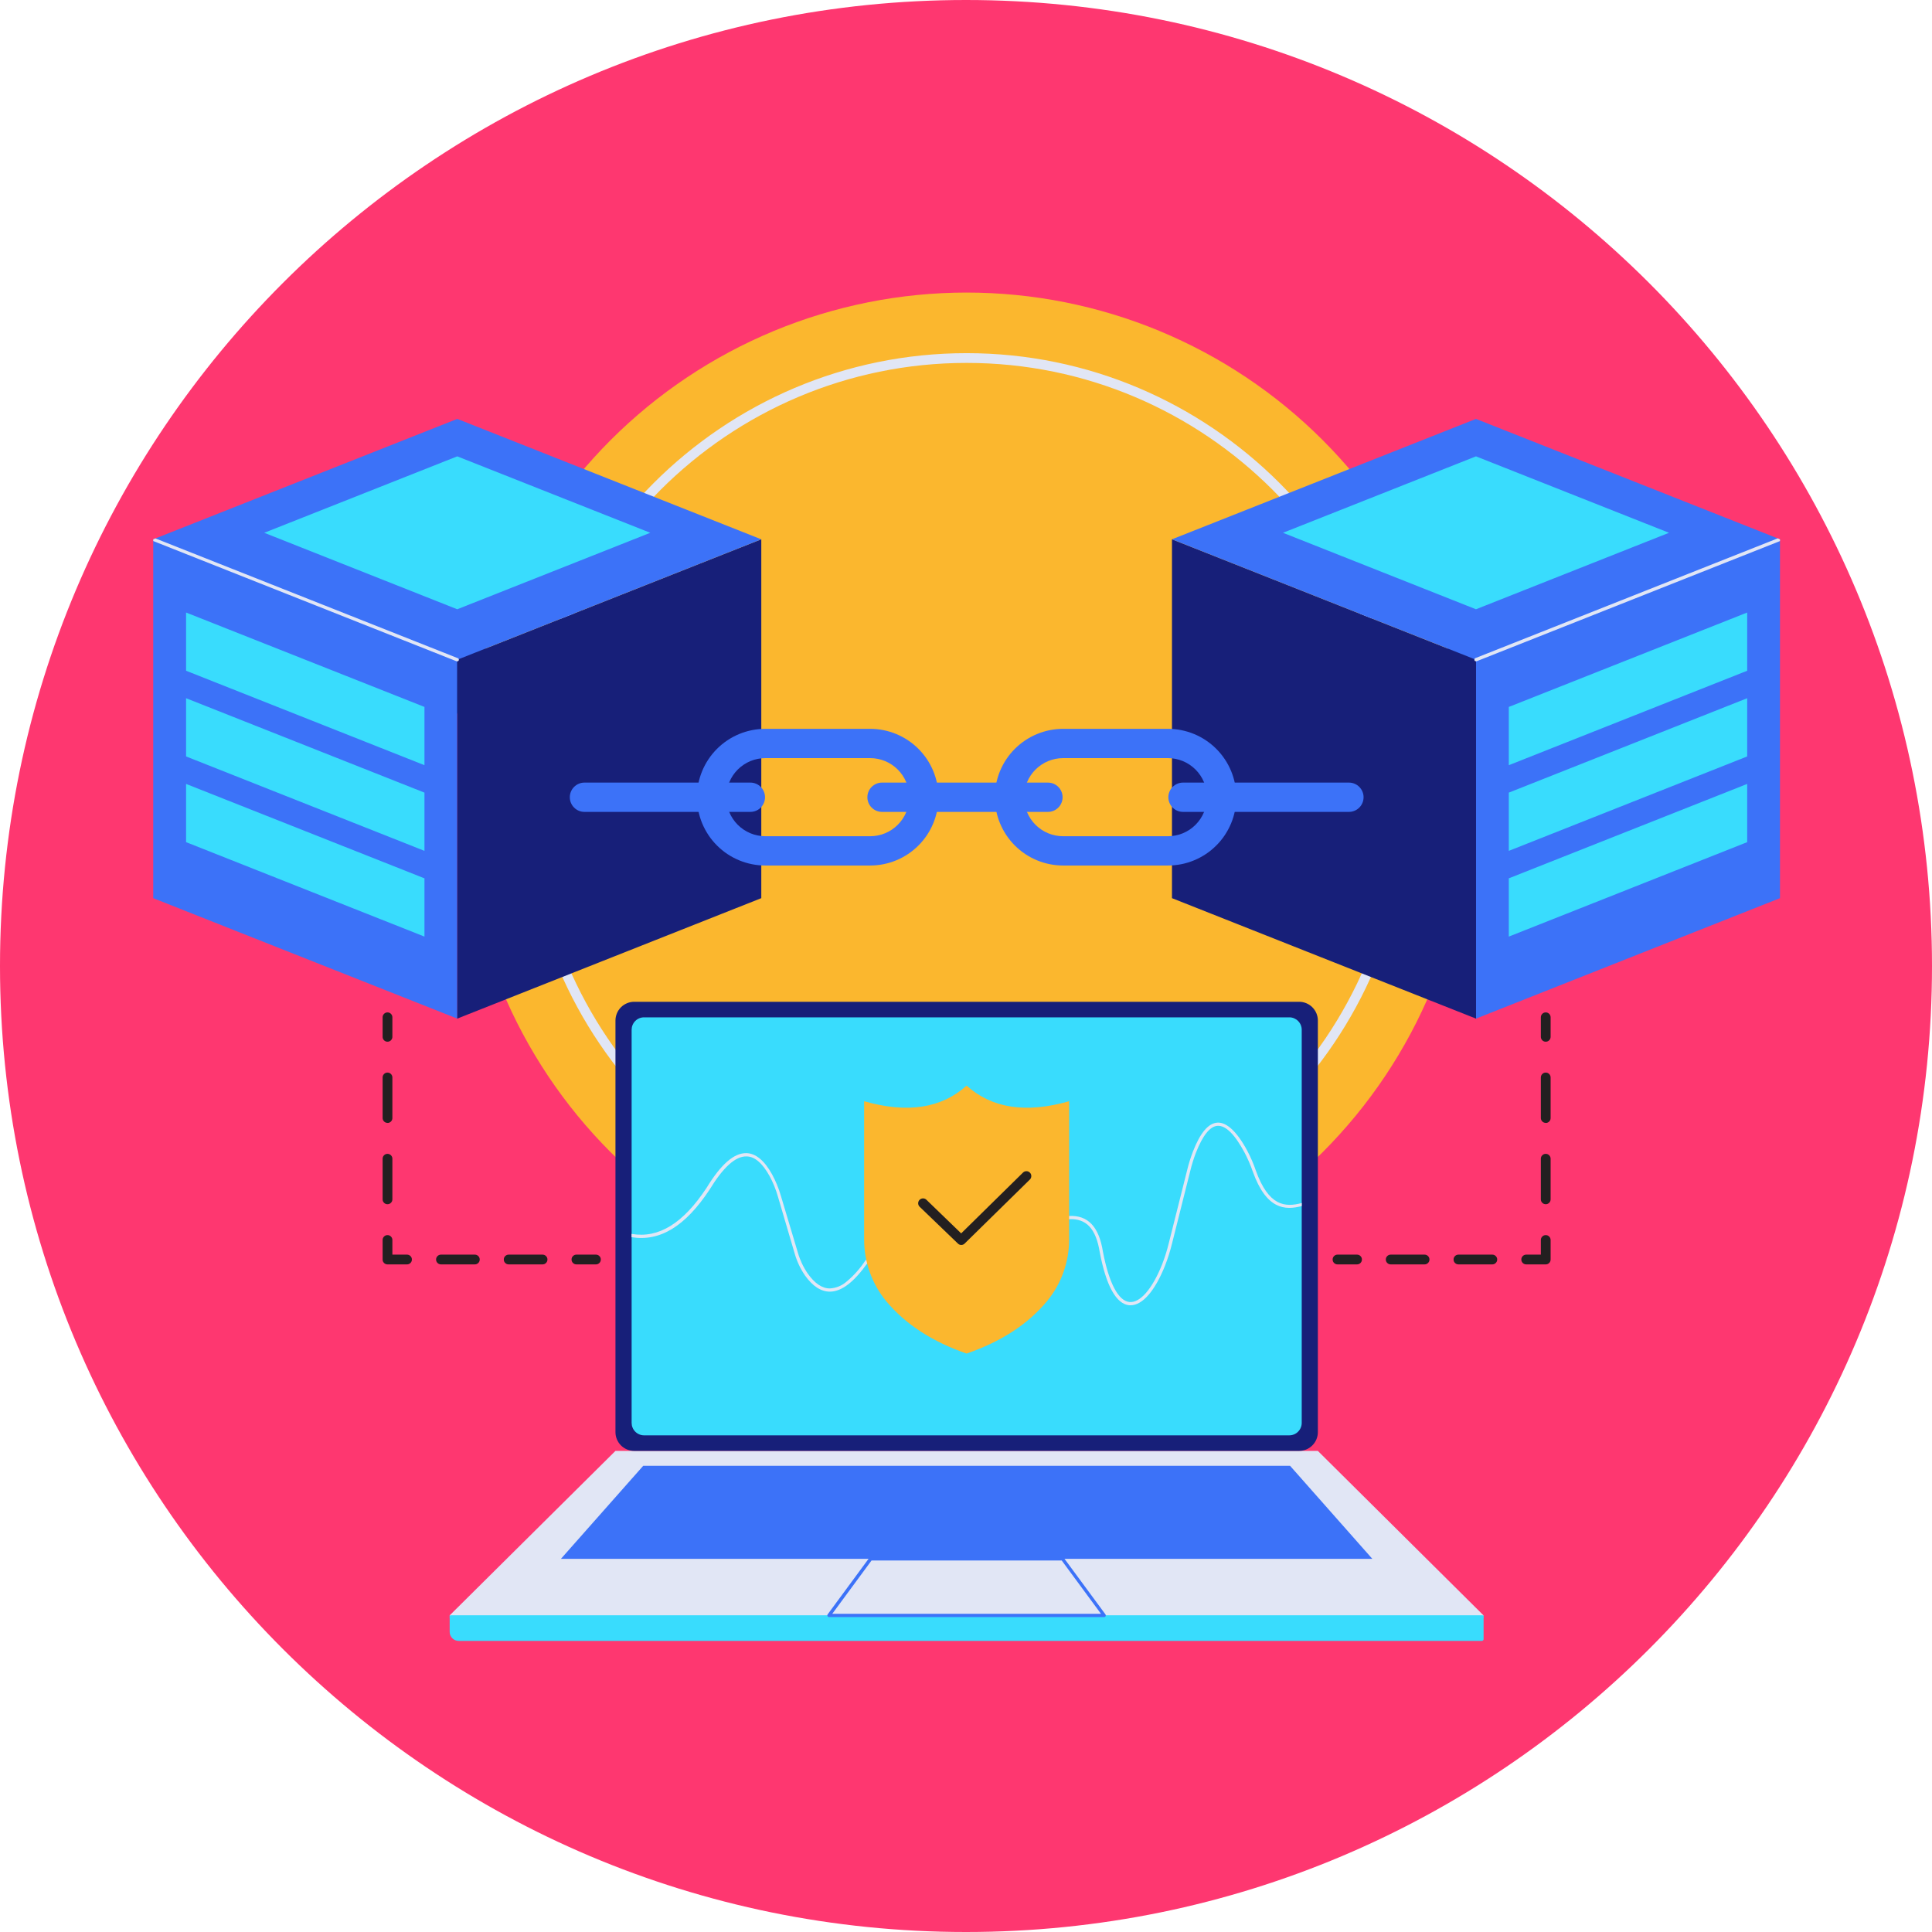 <svg xmlns="http://www.w3.org/2000/svg" xmlns:xlink="http://www.w3.org/1999/xlink" width="500" zoomAndPan="magnify" viewBox="0 0 375 375" height="500" preserveAspectRatio="xMidYMid meet" version="1.0"><defs><clipPath id="cbfe69423f"><path d="M 187.5 0 C 83.945 0 0 83.945 0 187.5 C 0 291.055 83.945 375 187.5 375 C 291.055 375 375 291.055 375 187.5 C 375 83.945 291.055 0 187.5 0 Z M 187.5 0 " clip-rule="nonzero"/></clipPath><clipPath id="609ef6a5b9"><path d="M 89 56.758 L 286 56.758 L 286 253 L 89 253 Z M 89 56.758 " clip-rule="nonzero"/></clipPath><clipPath id="7ac98fcb08"><path d="M 87 313 L 288 313 L 288 318.508 L 87 318.508 Z M 87 313 " clip-rule="nonzero"/></clipPath><clipPath id="158ef10cda"><path d="M 29.742 104 L 89 104 L 89 198 L 29.742 198 Z M 29.742 104 " clip-rule="nonzero"/></clipPath><clipPath id="a13107e958"><path d="M 29.742 81 L 148 81 L 148 129 L 29.742 129 Z M 29.742 81 " clip-rule="nonzero"/></clipPath><clipPath id="66761aa369"><path d="M 286 104 L 345.492 104 L 345.492 198 L 286 198 Z M 286 104 " clip-rule="nonzero"/></clipPath><clipPath id="d250a7d4dd"><path d="M 227 81 L 345.492 81 L 345.492 129 L 227 129 Z M 227 81 " clip-rule="nonzero"/></clipPath><clipPath id="ac25a5bf7c"><path d="M 286 104 L 345.492 104 L 345.492 129 L 286 129 Z M 286 104 " clip-rule="nonzero"/></clipPath><clipPath id="3e64b39717"><path d="M 29.742 104 L 90 104 L 90 129 L 29.742 129 Z M 29.742 104 " clip-rule="nonzero"/></clipPath></defs><g clip-path="url(#cbfe69423f)"><rect x="-37.5" width="450" fill="#fe3770" y="-37.5" height="450" fill-opacity="1"/></g><path fill="#171f79" d="M 88.879 117.223 L 84.645 130.336 L 96.391 153.684 L 275.75 187.641 L 286.484 197.711 L 295.281 188.223 L 299.07 106.676 L 94.168 101.395 Z M 88.879 117.223 " fill-opacity="1" fill-rule="nonzero"/><path fill="#39dcfd" d="M 87.816 313.371 L 87.273 313.555 L 87.273 314.023 L 287.965 314.023 L 287.965 313.555 L 287.609 313.371 Z M 87.816 313.371 " fill-opacity="1" fill-rule="nonzero"/><g clip-path="url(#609ef6a5b9)"><path fill="#fbb72e" d="M 285.344 154.527 C 285.344 156.129 285.305 157.727 285.227 159.324 C 285.148 160.922 285.031 162.52 284.871 164.109 C 284.715 165.703 284.52 167.289 284.285 168.871 C 284.051 170.453 283.777 172.027 283.465 173.598 C 283.152 175.168 282.805 176.727 282.414 178.277 C 282.027 179.832 281.602 181.371 281.137 182.902 C 280.672 184.434 280.168 185.953 279.633 187.457 C 279.094 188.965 278.516 190.457 277.906 191.934 C 277.293 193.41 276.645 194.875 275.961 196.32 C 275.277 197.766 274.559 199.195 273.805 200.605 C 273.051 202.016 272.262 203.406 271.441 204.777 C 270.617 206.152 269.762 207.504 268.875 208.832 C 267.984 210.164 267.066 211.469 266.113 212.754 C 265.16 214.039 264.176 215.301 263.164 216.535 C 262.148 217.773 261.102 218.984 260.031 220.168 C 258.957 221.355 257.852 222.512 256.723 223.645 C 255.59 224.773 254.434 225.879 253.25 226.953 C 252.062 228.027 250.852 229.07 249.617 230.086 C 248.379 231.102 247.121 232.086 245.836 233.035 C 244.551 233.988 243.242 234.91 241.914 235.801 C 240.586 236.688 239.234 237.543 237.863 238.367 C 236.492 239.188 235.098 239.977 233.688 240.73 C 232.277 241.484 230.852 242.203 229.406 242.887 C 227.961 243.57 226.496 244.219 225.02 244.832 C 223.543 245.445 222.051 246.02 220.547 246.559 C 219.039 247.098 217.52 247.598 215.992 248.062 C 214.461 248.527 212.918 248.953 211.367 249.344 C 209.816 249.73 208.258 250.082 206.688 250.395 C 205.121 250.707 203.547 250.98 201.965 251.215 C 200.383 251.449 198.793 251.645 197.203 251.801 C 195.613 251.957 194.016 252.074 192.418 252.152 C 190.824 252.234 189.223 252.273 187.625 252.273 C 186.027 252.273 184.426 252.234 182.832 252.152 C 181.234 252.074 179.637 251.957 178.047 251.801 C 176.457 251.645 174.867 251.449 173.285 251.215 C 171.703 250.98 170.129 250.707 168.562 250.395 C 166.992 250.082 165.434 249.73 163.883 249.344 C 162.328 248.953 160.789 248.527 159.258 248.062 C 157.727 247.598 156.211 247.098 154.703 246.559 C 153.199 246.02 151.707 245.445 150.23 244.832 C 148.754 244.219 147.289 243.57 145.844 242.887 C 144.398 242.203 142.973 241.484 141.562 240.73 C 140.152 239.977 138.758 239.188 137.387 238.367 C 136.016 237.543 134.664 236.688 133.336 235.801 C 132.004 234.91 130.699 233.988 129.414 233.035 C 128.129 232.086 126.871 231.102 125.633 230.086 C 124.398 229.07 123.188 228.027 122 226.953 C 120.816 225.879 119.66 224.773 118.527 223.645 C 117.398 222.512 116.293 221.355 115.219 220.168 C 114.145 218.984 113.102 217.773 112.086 216.535 C 111.074 215.301 110.09 214.039 109.137 212.754 C 108.184 211.469 107.262 210.164 106.375 208.832 C 105.488 207.504 104.633 206.152 103.809 204.777 C 102.988 203.406 102.199 202.016 101.445 200.605 C 100.691 199.195 99.973 197.766 99.289 196.32 C 98.605 194.875 97.957 193.41 97.344 191.934 C 96.734 190.457 96.156 188.965 95.617 187.457 C 95.078 185.953 94.578 184.434 94.113 182.902 C 93.648 181.371 93.223 179.832 92.836 178.277 C 92.445 176.727 92.098 175.168 91.785 173.598 C 91.473 172.027 91.199 170.453 90.965 168.871 C 90.73 167.289 90.535 165.703 90.379 164.109 C 90.219 162.52 90.102 160.922 90.023 159.324 C 89.945 157.727 89.906 156.129 89.906 154.527 C 89.906 152.93 89.945 151.332 90.023 149.734 C 90.102 148.137 90.219 146.539 90.379 144.949 C 90.535 143.355 90.73 141.77 90.965 140.188 C 91.199 138.605 91.473 137.031 91.785 135.461 C 92.098 133.891 92.445 132.332 92.836 130.781 C 93.223 129.227 93.648 127.688 94.113 126.156 C 94.578 124.625 95.078 123.105 95.617 121.602 C 96.156 120.094 96.734 118.602 97.344 117.125 C 97.957 115.648 98.605 114.184 99.289 112.738 C 99.973 111.293 100.691 109.863 101.445 108.453 C 102.199 107.043 102.988 105.652 103.809 104.281 C 104.633 102.906 105.488 101.555 106.375 100.227 C 107.262 98.895 108.184 97.59 109.137 96.305 C 110.09 95.02 111.074 93.758 112.086 92.523 C 113.102 91.285 114.145 90.074 115.219 88.891 C 116.293 87.703 117.398 86.547 118.527 85.414 C 119.66 84.285 120.816 83.18 122 82.105 C 123.188 81.031 124.398 79.988 125.633 78.973 C 126.871 77.957 128.129 76.973 129.414 76.02 C 130.699 75.07 132.004 74.148 133.336 73.258 C 134.664 72.371 136.016 71.516 137.387 70.691 C 138.758 69.871 140.152 69.082 141.562 68.328 C 142.973 67.574 144.398 66.855 145.844 66.172 C 147.289 65.488 148.754 64.84 150.23 64.227 C 151.707 63.613 153.199 63.039 154.703 62.5 C 156.211 61.961 157.727 61.461 159.258 60.996 C 160.789 60.531 162.328 60.105 163.883 59.715 C 165.434 59.328 166.992 58.977 168.562 58.664 C 170.129 58.352 171.703 58.078 173.285 57.844 C 174.867 57.609 176.457 57.414 178.047 57.258 C 179.637 57.102 181.234 56.984 182.832 56.902 C 184.426 56.824 186.027 56.785 187.625 56.785 C 189.223 56.785 190.824 56.824 192.418 56.902 C 194.016 56.984 195.613 57.102 197.203 57.258 C 198.793 57.414 200.383 57.609 201.965 57.844 C 203.547 58.078 205.121 58.352 206.688 58.664 C 208.258 58.977 209.816 59.328 211.367 59.715 C 212.918 60.105 214.461 60.531 215.992 60.996 C 217.52 61.461 219.039 61.961 220.547 62.5 C 222.051 63.039 223.543 63.613 225.02 64.227 C 226.496 64.84 227.961 65.488 229.406 66.172 C 230.852 66.855 232.277 67.574 233.688 68.328 C 235.098 69.082 236.492 69.871 237.863 70.691 C 239.234 71.516 240.586 72.371 241.914 73.258 C 243.242 74.148 244.551 75.07 245.836 76.02 C 247.121 76.973 248.379 77.957 249.617 78.973 C 250.852 79.988 252.062 81.031 253.25 82.105 C 254.434 83.18 255.59 84.285 256.723 85.414 C 257.852 86.547 258.957 87.703 260.031 88.891 C 261.102 90.074 262.148 91.285 263.164 92.523 C 264.176 93.758 265.16 95.02 266.113 96.305 C 267.066 97.59 267.984 98.895 268.875 100.227 C 269.762 101.555 270.617 102.906 271.441 104.281 C 272.262 105.652 273.051 107.043 273.805 108.453 C 274.559 109.863 275.277 111.293 275.961 112.738 C 276.645 114.184 277.293 115.648 277.906 117.125 C 278.516 118.602 279.094 120.094 279.633 121.602 C 280.168 123.105 280.672 124.625 281.137 126.156 C 281.602 127.688 282.027 129.227 282.414 130.781 C 282.805 132.332 283.152 133.891 283.465 135.461 C 283.777 137.031 284.051 138.605 284.285 140.188 C 284.52 141.77 284.715 143.355 284.871 144.949 C 285.031 146.539 285.148 148.137 285.227 149.734 C 285.305 151.332 285.344 152.93 285.344 154.527 Z M 285.344 154.527 " fill-opacity="1" fill-rule="nonzero"/></g><path fill="#e1e6f5" d="M 187.617 240.512 C 140.219 240.512 101.66 201.941 101.66 154.527 C 101.66 107.117 140.258 68.547 187.617 68.547 C 234.98 68.547 273.586 107.117 273.586 154.527 C 273.586 201.941 235.023 240.512 187.617 240.512 Z M 187.617 70.441 C 141.262 70.441 103.555 108.16 103.555 154.527 C 103.555 200.898 141.266 238.617 187.617 238.617 C 233.969 238.617 271.684 200.895 271.684 154.527 C 271.684 108.164 233.977 70.441 187.617 70.441 Z M 187.617 70.441 " fill-opacity="1" fill-rule="nonzero"/><path fill="#e1e6f5" d="M 287.965 313.555 L 87.273 313.555 L 119.461 281.617 L 255.789 281.617 Z M 287.965 313.555 " fill-opacity="1" fill-rule="nonzero"/><path fill="#3c72f8" d="M 266.367 302.57 L 108.875 302.57 L 124.848 284.512 L 250.402 284.512 Z M 266.367 302.57 " fill-opacity="1" fill-rule="nonzero"/><g clip-path="url(#7ac98fcb08)"><path fill="#39dcfd" d="M 87.625 313.555 L 287.617 313.555 C 287.711 313.555 287.793 313.59 287.863 313.656 C 287.93 313.727 287.965 313.809 287.965 313.902 L 287.965 318.148 C 287.965 318.242 287.93 318.324 287.863 318.395 C 287.793 318.461 287.711 318.496 287.617 318.496 L 89.027 318.496 C 88.797 318.496 88.574 318.449 88.359 318.363 C 88.145 318.273 87.957 318.148 87.793 317.984 C 87.629 317.82 87.5 317.629 87.414 317.414 C 87.324 317.199 87.281 316.977 87.281 316.746 L 87.281 313.902 C 87.281 313.809 87.312 313.727 87.383 313.656 C 87.449 313.59 87.531 313.555 87.625 313.555 Z M 87.625 313.555 " fill-opacity="1" fill-rule="nonzero"/></g><path fill="#171f79" d="M 123.105 194.445 L 252.152 194.445 C 252.637 194.445 253.098 194.535 253.547 194.723 C 253.992 194.906 254.387 195.168 254.727 195.512 C 255.07 195.852 255.332 196.246 255.52 196.695 C 255.703 197.141 255.797 197.605 255.797 198.09 L 255.797 277.973 C 255.797 278.457 255.703 278.922 255.52 279.367 C 255.332 279.816 255.07 280.211 254.727 280.551 C 254.387 280.895 253.992 281.156 253.547 281.34 C 253.098 281.527 252.637 281.617 252.152 281.617 L 123.105 281.617 C 122.621 281.617 122.156 281.527 121.711 281.34 C 121.266 281.156 120.871 280.895 120.527 280.551 C 120.188 280.211 119.922 279.816 119.738 279.367 C 119.555 278.922 119.461 278.457 119.461 277.973 L 119.461 198.09 C 119.461 197.605 119.555 197.141 119.738 196.695 C 119.922 196.246 120.188 195.852 120.527 195.512 C 120.871 195.168 121.266 194.906 121.711 194.723 C 122.156 194.535 122.621 194.445 123.105 194.445 Z M 123.105 194.445 " fill-opacity="1" fill-rule="nonzero"/><path fill="#39dcfd" d="M 252.664 199.871 L 252.664 276.188 C 252.664 276.508 252.602 276.812 252.477 277.109 C 252.355 277.402 252.18 277.664 251.953 277.891 C 251.73 278.117 251.469 278.293 251.172 278.414 C 250.879 278.535 250.57 278.598 250.25 278.598 L 125.012 278.598 C 124.691 278.598 124.383 278.535 124.09 278.414 C 123.793 278.293 123.535 278.117 123.309 277.891 C 123.082 277.664 122.906 277.402 122.785 277.109 C 122.66 276.812 122.602 276.508 122.598 276.188 L 122.598 199.871 C 122.602 199.551 122.66 199.242 122.785 198.949 C 122.906 198.652 123.082 198.395 123.309 198.168 C 123.535 197.941 123.793 197.77 124.09 197.645 C 124.387 197.523 124.691 197.465 125.012 197.465 L 250.238 197.465 C 250.559 197.461 250.867 197.52 251.164 197.641 C 251.461 197.766 251.723 197.938 251.949 198.164 C 252.176 198.391 252.352 198.648 252.477 198.945 C 252.602 199.242 252.664 199.551 252.664 199.871 Z M 252.664 199.871 " fill-opacity="1" fill-rule="nonzero"/><path fill="#3c72f8" d="M 214.324 313.871 L 160.918 313.871 C 160.789 313.871 160.695 313.812 160.633 313.695 C 160.566 313.586 160.566 313.477 160.633 313.367 L 168.719 302.387 C 168.781 302.301 168.867 302.258 168.977 302.254 L 206.234 302.254 C 206.344 302.254 206.426 302.301 206.488 302.387 L 214.578 313.367 C 214.648 313.469 214.656 313.578 214.602 313.695 C 214.543 313.809 214.453 313.867 214.324 313.871 Z M 161.543 313.238 L 213.699 313.238 L 206.078 302.887 L 169.168 302.887 Z M 161.543 313.238 " fill-opacity="1" fill-rule="nonzero"/><g clip-path="url(#158ef10cda)"><path fill="#3c72f8" d="M 88.758 128.055 L 88.758 197.715 L 29.742 174.332 L 29.742 104.68 Z M 88.758 128.055 " fill-opacity="1" fill-rule="nonzero"/></g><path fill="#171f79" d="M 88.75 197.711 L 147.766 174.332 L 147.766 104.68 L 88.75 128.055 Z M 88.75 197.711 " fill-opacity="1" fill-rule="nonzero"/><g clip-path="url(#a13107e958)"><path fill="#3c72f8" d="M 147.758 104.68 L 89.047 127.938 L 88.758 128.055 L 29.742 104.68 L 30.172 104.508 L 88.758 81.309 Z M 147.758 104.68 " fill-opacity="1" fill-rule="nonzero"/></g><path fill="#39dcfd" d="M 51.289 103.414 L 88.75 88.578 L 126.219 103.414 L 88.75 118.258 Z M 51.289 103.414 " fill-opacity="1" fill-rule="nonzero"/><path fill="#39dcfd" d="M 82.387 137.215 L 82.387 148.523 L 36.117 130.191 L 36.117 118.891 Z M 82.387 137.215 " fill-opacity="1" fill-rule="nonzero"/><path fill="#39dcfd" d="M 82.387 153.848 L 82.387 165.152 L 36.117 146.824 L 36.117 135.523 Z M 82.387 153.848 " fill-opacity="1" fill-rule="nonzero"/><path fill="#39dcfd" d="M 82.387 170.484 L 82.387 181.793 L 36.117 163.461 L 36.117 152.16 Z M 82.387 170.484 " fill-opacity="1" fill-rule="nonzero"/><g clip-path="url(#66761aa369)"><path fill="#3c72f8" d="M 345.492 104.68 L 345.492 174.332 L 286.484 197.715 L 286.484 128.055 Z M 345.492 104.68 " fill-opacity="1" fill-rule="nonzero"/></g><path fill="#171f79" d="M 286.484 197.711 L 227.48 174.332 L 227.48 104.68 L 286.484 128.055 Z M 286.484 197.711 " fill-opacity="1" fill-rule="nonzero"/><g clip-path="url(#d250a7d4dd)"><path fill="#3c72f8" d="M 345.492 104.68 L 286.484 128.055 L 286.195 127.938 L 227.48 104.68 L 286.484 81.309 L 345.07 104.508 Z M 345.492 104.68 " fill-opacity="1" fill-rule="nonzero"/></g><path fill="#39dcfd" d="M 323.953 103.414 L 286.484 88.578 L 249.027 103.414 L 286.484 118.258 Z M 323.953 103.414 " fill-opacity="1" fill-rule="nonzero"/><path fill="#39dcfd" d="M 292.859 137.215 L 292.859 148.523 L 339.129 130.191 L 339.129 118.891 Z M 292.859 137.215 " fill-opacity="1" fill-rule="nonzero"/><path fill="#39dcfd" d="M 292.859 153.848 L 292.859 165.152 L 339.129 146.824 L 339.129 135.523 Z M 292.859 153.848 " fill-opacity="1" fill-rule="nonzero"/><path fill="#39dcfd" d="M 292.859 170.484 L 292.859 181.793 L 339.129 163.461 L 339.129 152.16 Z M 292.859 170.484 " fill-opacity="1" fill-rule="nonzero"/><path fill="#3c72f8" d="M 168.902 167.996 L 148.555 167.996 C 147.684 167.996 146.82 167.914 145.965 167.742 C 145.109 167.574 144.281 167.32 143.477 166.988 C 142.672 166.656 141.906 166.246 141.184 165.766 C 140.457 165.281 139.785 164.73 139.172 164.113 C 138.555 163.5 138.004 162.828 137.52 162.105 C 137.035 161.379 136.629 160.613 136.293 159.809 C 135.961 159.004 135.707 158.176 135.539 157.32 C 135.367 156.465 135.285 155.602 135.285 154.73 C 135.285 153.859 135.367 152.996 135.539 152.141 C 135.707 151.289 135.961 150.457 136.293 149.652 C 136.629 148.848 137.035 148.082 137.52 147.359 C 138.004 146.633 138.555 145.965 139.172 145.348 C 139.785 144.734 140.457 144.184 141.184 143.699 C 141.906 143.215 142.672 142.805 143.477 142.473 C 144.281 142.141 145.109 141.891 145.965 141.719 C 146.82 141.551 147.684 141.465 148.555 141.465 L 168.902 141.465 C 169.77 141.469 170.633 141.551 171.488 141.723 C 172.34 141.895 173.168 142.145 173.973 142.48 C 174.777 142.812 175.539 143.223 176.266 143.707 C 176.988 144.188 177.656 144.738 178.273 145.355 C 178.887 145.973 179.438 146.641 179.922 147.363 C 180.402 148.09 180.812 148.852 181.145 149.656 C 181.477 150.461 181.73 151.289 181.898 152.145 C 182.07 153 182.152 153.859 182.152 154.73 C 182.152 155.602 182.07 156.465 181.898 157.316 C 181.73 158.172 181.477 159 181.145 159.805 C 180.812 160.609 180.402 161.375 179.922 162.098 C 179.438 162.82 178.887 163.492 178.273 164.109 C 177.656 164.723 176.988 165.273 176.266 165.758 C 175.539 166.242 174.777 166.648 173.973 166.984 C 173.168 167.316 172.34 167.57 171.488 167.738 C 170.633 167.91 169.77 167.996 168.902 167.996 Z M 148.555 147.152 C 148.055 147.152 147.562 147.199 147.074 147.297 C 146.586 147.395 146.113 147.539 145.652 147.727 C 145.195 147.918 144.758 148.152 144.344 148.43 C 143.93 148.707 143.547 149.02 143.195 149.371 C 142.844 149.723 142.531 150.105 142.254 150.52 C 141.977 150.934 141.742 151.371 141.555 151.832 C 141.363 152.289 141.219 152.766 141.121 153.254 C 141.023 153.742 140.977 154.234 140.977 154.73 C 140.977 155.23 141.023 155.723 141.121 156.211 C 141.219 156.699 141.363 157.172 141.555 157.633 C 141.742 158.094 141.977 158.527 142.254 158.941 C 142.531 159.355 142.844 159.738 143.195 160.09 C 143.547 160.441 143.93 160.758 144.344 161.035 C 144.758 161.309 145.195 161.543 145.652 161.734 C 146.113 161.926 146.586 162.07 147.074 162.164 C 147.562 162.262 148.055 162.312 148.555 162.312 L 168.902 162.312 C 169.398 162.312 169.891 162.262 170.379 162.164 C 170.867 162.07 171.34 161.926 171.801 161.734 C 172.262 161.543 172.699 161.309 173.109 161.035 C 173.523 160.758 173.906 160.441 174.258 160.09 C 174.609 159.738 174.926 159.355 175.203 158.941 C 175.477 158.527 175.711 158.094 175.902 157.633 C 176.094 157.172 176.234 156.699 176.332 156.211 C 176.43 155.723 176.48 155.23 176.48 154.73 C 176.48 154.234 176.43 153.742 176.332 153.254 C 176.234 152.766 176.094 152.289 175.902 151.832 C 175.711 151.371 175.477 150.934 175.203 150.52 C 174.926 150.105 174.609 149.723 174.258 149.371 C 173.906 149.02 173.523 148.707 173.109 148.43 C 172.699 148.152 172.262 147.918 171.801 147.727 C 171.34 147.539 170.867 147.395 170.379 147.297 C 169.891 147.199 169.398 147.152 168.902 147.152 Z M 148.555 147.152 " fill-opacity="1" fill-rule="nonzero"/><path fill="#3c72f8" d="M 145.648 157.586 L 113.441 157.586 C 113.066 157.586 112.703 157.516 112.355 157.371 C 112.008 157.227 111.699 157.02 111.434 156.754 C 111.168 156.488 110.961 156.18 110.816 155.832 C 110.672 155.484 110.602 155.121 110.602 154.742 C 110.602 154.367 110.672 154.004 110.816 153.656 C 110.961 153.309 111.168 153 111.434 152.734 C 111.699 152.469 112.008 152.262 112.355 152.117 C 112.703 151.973 113.066 151.902 113.441 151.902 L 145.648 151.902 C 146.027 151.902 146.387 151.973 146.738 152.117 C 147.086 152.262 147.391 152.469 147.66 152.734 C 147.926 153 148.129 153.309 148.273 153.656 C 148.418 154.004 148.492 154.367 148.492 154.742 C 148.492 155.121 148.418 155.484 148.273 155.832 C 148.129 156.18 147.926 156.488 147.66 156.754 C 147.391 157.02 147.086 157.227 146.738 157.371 C 146.387 157.516 146.027 157.586 145.648 157.586 Z M 145.648 157.586 " fill-opacity="1" fill-rule="nonzero"/><path fill="#3c72f8" d="M 226.695 167.996 L 206.348 167.996 C 205.477 167.996 204.617 167.91 203.762 167.738 C 202.91 167.57 202.082 167.316 201.277 166.984 C 200.473 166.648 199.711 166.242 198.984 165.758 C 198.262 165.273 197.594 164.723 196.977 164.109 C 196.363 163.492 195.812 162.82 195.328 162.098 C 194.848 161.375 194.438 160.609 194.105 159.805 C 193.773 159 193.52 158.172 193.352 157.316 C 193.18 156.465 193.098 155.602 193.098 154.73 C 193.098 153.859 193.18 153 193.352 152.145 C 193.52 151.289 193.773 150.461 194.105 149.656 C 194.438 148.852 194.848 148.09 195.328 147.363 C 195.812 146.641 196.363 145.969 196.977 145.355 C 197.594 144.738 198.262 144.188 198.984 143.707 C 199.711 143.223 200.473 142.812 201.277 142.48 C 202.082 142.145 202.91 141.895 203.762 141.723 C 204.617 141.551 205.477 141.469 206.348 141.465 L 226.695 141.465 C 227.566 141.465 228.43 141.551 229.285 141.719 C 230.141 141.891 230.969 142.141 231.773 142.473 C 232.578 142.805 233.344 143.215 234.066 143.699 C 234.793 144.184 235.461 144.734 236.078 145.348 C 236.695 145.965 237.246 146.633 237.73 147.359 C 238.215 148.082 238.621 148.848 238.957 149.652 C 239.289 150.457 239.543 151.289 239.711 152.141 C 239.883 152.996 239.965 153.859 239.965 154.73 C 239.965 155.602 239.883 156.465 239.711 157.32 C 239.543 158.176 239.289 159.004 238.957 159.809 C 238.621 160.613 238.215 161.379 237.73 162.105 C 237.246 162.828 236.695 163.5 236.078 164.113 C 235.461 164.73 234.793 165.281 234.066 165.766 C 233.344 166.246 232.578 166.656 231.773 166.988 C 230.969 167.32 230.141 167.574 229.285 167.742 C 228.43 167.914 227.566 167.996 226.695 167.996 Z M 206.348 147.152 C 205.852 147.152 205.359 147.199 204.871 147.297 C 204.383 147.395 203.91 147.539 203.449 147.727 C 202.988 147.918 202.551 148.152 202.141 148.43 C 201.727 148.707 201.344 149.02 200.992 149.371 C 200.637 149.723 200.324 150.105 200.047 150.52 C 199.773 150.934 199.539 151.371 199.348 151.832 C 199.156 152.289 199.012 152.766 198.918 153.254 C 198.82 153.742 198.77 154.234 198.77 154.73 C 198.77 155.23 198.82 155.723 198.918 156.211 C 199.012 156.699 199.156 157.172 199.348 157.633 C 199.539 158.094 199.773 158.527 200.047 158.941 C 200.324 159.355 200.637 159.738 200.992 160.09 C 201.344 160.441 201.727 160.758 202.141 161.035 C 202.551 161.309 202.988 161.543 203.449 161.734 C 203.91 161.926 204.383 162.07 204.871 162.164 C 205.359 162.262 205.852 162.312 206.348 162.312 L 226.695 162.312 C 227.195 162.312 227.688 162.262 228.176 162.164 C 228.664 162.07 229.137 161.926 229.598 161.734 C 230.055 161.543 230.492 161.309 230.906 161.035 C 231.32 160.758 231.703 160.441 232.055 160.09 C 232.406 159.738 232.719 159.355 232.996 158.941 C 233.273 158.527 233.508 158.094 233.695 157.633 C 233.887 157.172 234.031 156.699 234.129 156.211 C 234.227 155.723 234.273 155.23 234.273 154.73 C 234.273 154.234 234.227 153.742 234.129 153.254 C 234.031 152.766 233.887 152.289 233.695 151.832 C 233.508 151.371 233.273 150.934 232.996 150.52 C 232.719 150.105 232.406 149.723 232.055 149.371 C 231.703 149.02 231.32 148.707 230.906 148.43 C 230.492 148.152 230.055 147.918 229.598 147.727 C 229.137 147.539 228.664 147.395 228.176 147.297 C 227.688 147.199 227.195 147.152 226.695 147.152 Z M 206.348 147.152 " fill-opacity="1" fill-rule="nonzero"/><path fill="#3c72f8" d="M 203.438 157.586 L 171.199 157.586 C 170.824 157.586 170.461 157.516 170.113 157.371 C 169.766 157.227 169.457 157.02 169.191 156.754 C 168.922 156.488 168.719 156.18 168.574 155.832 C 168.43 155.484 168.359 155.121 168.359 154.742 C 168.359 154.367 168.43 154.004 168.574 153.656 C 168.719 153.309 168.922 153 169.191 152.734 C 169.457 152.469 169.766 152.262 170.113 152.117 C 170.461 151.973 170.824 151.902 171.199 151.902 L 203.406 151.902 C 203.781 151.902 204.145 151.973 204.492 152.117 C 204.84 152.262 205.148 152.469 205.414 152.734 C 205.684 153 205.887 153.309 206.031 153.656 C 206.176 154.004 206.246 154.367 206.246 154.742 C 206.246 155.121 206.176 155.484 206.031 155.832 C 205.887 156.18 205.684 156.488 205.414 156.754 C 205.148 157.02 204.84 157.227 204.492 157.371 C 204.145 157.516 203.781 157.586 203.406 157.586 Z M 203.438 157.586 " fill-opacity="1" fill-rule="nonzero"/><path fill="#3c72f8" d="M 261.824 157.586 L 229.621 157.586 C 229.242 157.586 228.879 157.516 228.531 157.371 C 228.184 157.227 227.875 157.02 227.609 156.754 C 227.344 156.488 227.137 156.18 226.996 155.832 C 226.852 155.484 226.777 155.121 226.777 154.742 C 226.777 154.367 226.852 154.004 226.996 153.656 C 227.137 153.309 227.344 153 227.609 152.734 C 227.875 152.469 228.184 152.262 228.531 152.117 C 228.879 151.973 229.242 151.902 229.621 151.902 L 261.824 151.902 C 262.203 151.902 262.566 151.973 262.914 152.117 C 263.262 152.262 263.57 152.469 263.836 152.734 C 264.102 153 264.309 153.309 264.453 153.656 C 264.598 154.004 264.668 154.367 264.668 154.742 C 264.668 155.121 264.598 155.484 264.453 155.832 C 264.309 156.18 264.102 156.488 263.836 156.754 C 263.57 157.02 263.262 157.227 262.914 157.371 C 262.566 157.516 262.203 157.586 261.824 157.586 Z M 261.824 157.586 " fill-opacity="1" fill-rule="nonzero"/><path fill="#e1e6f5" d="M 168.473 245.02 C 165.812 248.809 163.387 250.707 161.07 250.707 C 159.34 250.707 157.719 249.637 156.234 247.547 C 155.348 246.246 154.688 244.836 154.25 243.32 L 150.992 232.25 C 150.594 230.855 150.051 229.523 149.363 228.25 C 147.973 225.754 146.477 224.461 144.891 224.461 C 142.762 224.402 140.363 226.574 137.738 230.891 C 133.031 238.023 128.086 241.043 122.582 240.137 L 122.582 239.508 L 122.633 239.508 C 127.852 240.391 132.609 237.453 137.156 230.543 C 139.945 225.977 142.449 223.797 144.859 223.82 C 146.684 223.859 148.371 225.25 149.867 227.953 C 150.578 229.27 151.145 230.645 151.559 232.078 L 154.863 243.125 C 155.277 244.574 155.906 245.918 156.758 247.16 C 158.113 249.102 159.562 250.086 161.078 250.086 C 162.324 250.008 163.422 249.555 164.359 248.727 C 165.758 247.551 166.957 246.199 167.961 244.672 C 168.008 244.602 168.078 244.555 168.164 244.539 C 168.25 244.523 168.328 244.539 168.402 244.59 C 168.551 244.715 168.574 244.855 168.473 245.02 Z M 168.473 245.02 " fill-opacity="1" fill-rule="nonzero"/><path fill="#e1e6f5" d="M 252.664 233.461 L 252.664 234.094 C 249.441 234.953 245.797 234.789 243.16 227.383 C 242.719 226.117 242.188 224.891 241.562 223.703 C 239.668 220.172 237.906 218.426 236.332 218.523 C 234.859 218.609 233.453 220.367 232.133 223.727 C 231.695 224.871 231.332 226.043 231.039 227.234 L 227.473 241.438 C 227.113 242.887 226.664 244.301 226.121 245.691 C 224.164 250.586 221.746 253.352 219.445 253.352 L 219.176 253.352 C 216.648 253.105 214.684 249.531 213.453 243.012 C 212.727 238.5 210.852 236.48 207.543 236.645 C 207.453 236.652 207.379 236.625 207.312 236.566 C 207.25 236.508 207.215 236.434 207.215 236.348 C 207.207 236.262 207.234 236.188 207.293 236.121 C 207.352 236.059 207.426 236.023 207.512 236.02 C 211.156 235.836 213.297 238.086 214.07 242.906 C 215.234 249.02 217.059 252.512 219.23 252.719 C 221.277 252.918 223.652 250.195 225.547 245.461 C 226.078 244.105 226.516 242.719 226.859 241.301 L 230.434 227.086 C 230.73 225.871 231.102 224.68 231.551 223.512 C 232.98 219.848 234.539 218.012 236.301 217.902 C 238.062 217.797 240.09 219.598 242.125 223.418 C 242.77 224.637 243.316 225.902 243.758 227.207 C 246.246 234.156 249.473 234.344 252.602 233.523 Z M 252.664 233.461 " fill-opacity="1" fill-rule="nonzero"/><path fill="#fbb72e" d="M 207.516 213.746 L 207.516 240.523 C 207.523 242.711 207.16 244.832 206.43 246.895 C 205.699 248.957 204.641 250.832 203.254 252.523 C 199.508 257.066 194.254 260.434 187.617 262.727 C 180.988 260.434 175.727 257.039 171.984 252.523 C 170.602 250.832 169.543 248.953 168.812 246.895 C 168.082 244.832 167.719 242.711 167.727 240.523 L 167.727 213.746 C 176.086 216.145 182.719 215.133 187.617 210.715 C 192.52 215.133 199.152 216.145 207.516 213.746 Z M 207.516 213.746 " fill-opacity="1" fill-rule="nonzero"/><path fill="#231f20" d="M 186.57 241.648 C 186.324 241.641 186.113 241.555 185.938 241.383 L 178.555 234.281 C 178.457 234.199 178.375 234.098 178.316 233.98 C 178.258 233.863 178.223 233.738 178.215 233.605 C 178.211 233.473 178.227 233.348 178.273 233.223 C 178.32 233.098 178.391 232.988 178.48 232.895 C 178.574 232.801 178.68 232.727 178.801 232.676 C 178.922 232.629 179.051 232.605 179.184 232.605 C 179.312 232.609 179.441 232.637 179.559 232.695 C 179.68 232.75 179.781 232.824 179.871 232.926 L 186.562 239.398 L 198.562 227.598 C 198.75 227.414 198.973 227.324 199.234 227.324 C 199.496 227.328 199.719 227.422 199.906 227.609 C 200.09 227.797 200.18 228.02 200.176 228.281 C 200.176 228.543 200.082 228.766 199.895 228.949 L 187.207 241.402 C 187.027 241.566 186.816 241.648 186.57 241.648 Z M 186.57 241.648 " fill-opacity="1" fill-rule="nonzero"/><path fill="#231f20" d="M 75.211 202.195 C 74.949 202.195 74.727 202.102 74.543 201.918 C 74.355 201.73 74.266 201.508 74.266 201.246 L 74.266 197.457 C 74.266 197.195 74.355 196.973 74.543 196.785 C 74.727 196.602 74.949 196.508 75.211 196.508 C 75.473 196.508 75.695 196.602 75.883 196.785 C 76.066 196.973 76.16 197.195 76.16 197.457 L 76.16 201.246 C 76.16 201.508 76.066 201.73 75.883 201.918 C 75.695 202.102 75.473 202.195 75.211 202.195 Z M 75.211 202.195 " fill-opacity="1" fill-rule="nonzero"/><path fill="#231f20" d="M 75.211 233.738 C 74.949 233.738 74.727 233.648 74.543 233.461 C 74.355 233.277 74.266 233.055 74.266 232.793 L 74.266 224.91 C 74.266 224.648 74.355 224.422 74.543 224.238 C 74.727 224.055 74.949 223.961 75.211 223.961 C 75.473 223.961 75.695 224.055 75.883 224.238 C 76.066 224.422 76.16 224.648 76.16 224.91 L 76.16 232.793 C 76.16 233.055 76.066 233.277 75.883 233.461 C 75.695 233.648 75.473 233.738 75.211 233.738 Z M 75.211 217.949 C 74.949 217.949 74.727 217.855 74.543 217.672 C 74.355 217.484 74.266 217.262 74.266 217 L 74.266 209.137 C 74.266 208.875 74.355 208.652 74.543 208.465 C 74.727 208.281 74.949 208.188 75.211 208.188 C 75.473 208.188 75.695 208.281 75.883 208.465 C 76.066 208.652 76.16 208.875 76.16 209.137 L 76.16 217.02 C 76.16 217.281 76.066 217.504 75.883 217.688 C 75.695 217.875 75.473 217.965 75.211 217.965 Z M 75.211 217.949 " fill-opacity="1" fill-rule="nonzero"/><path fill="#231f20" d="M 79 245.418 L 75.211 245.418 C 74.949 245.418 74.727 245.324 74.543 245.141 C 74.355 244.957 74.266 244.734 74.266 244.473 L 74.266 240.68 C 74.266 240.418 74.355 240.195 74.543 240.012 C 74.727 239.824 74.949 239.734 75.211 239.734 C 75.473 239.734 75.695 239.824 75.883 240.012 C 76.066 240.195 76.16 240.418 76.16 240.68 L 76.16 243.523 L 79 243.523 C 79.262 243.523 79.484 243.617 79.672 243.801 C 79.855 243.984 79.949 244.211 79.949 244.473 C 79.949 244.734 79.855 244.957 79.672 245.141 C 79.484 245.324 79.262 245.418 79 245.418 Z M 79 245.418 " fill-opacity="1" fill-rule="nonzero"/><path fill="#231f20" d="M 105.309 245.418 L 98.734 245.418 C 98.473 245.418 98.25 245.324 98.066 245.141 C 97.879 244.957 97.789 244.734 97.789 244.473 C 97.789 244.211 97.879 243.984 98.066 243.801 C 98.25 243.617 98.473 243.523 98.734 243.523 L 105.309 243.523 C 105.57 243.523 105.793 243.617 105.98 243.801 C 106.164 243.984 106.258 244.211 106.258 244.473 C 106.258 244.734 106.164 244.957 105.98 245.141 C 105.793 245.324 105.57 245.418 105.309 245.418 Z M 92.168 245.418 L 85.594 245.418 C 85.332 245.418 85.109 245.324 84.922 245.141 C 84.738 244.957 84.645 244.734 84.645 244.473 C 84.645 244.211 84.738 243.984 84.922 243.801 C 85.109 243.617 85.332 243.523 85.594 243.523 L 92.168 243.523 C 92.43 243.523 92.652 243.617 92.836 243.801 C 93.023 243.984 93.113 244.211 93.113 244.473 C 93.113 244.734 93.023 244.957 92.836 245.141 C 92.652 245.324 92.43 245.418 92.168 245.418 Z M 92.168 245.418 " fill-opacity="1" fill-rule="nonzero"/><path fill="#231f20" d="M 115.672 245.418 L 111.883 245.418 C 111.621 245.418 111.398 245.324 111.215 245.141 C 111.027 244.957 110.938 244.734 110.938 244.473 C 110.938 244.211 111.027 243.984 111.215 243.801 C 111.398 243.617 111.621 243.523 111.883 243.523 L 115.672 243.523 C 115.934 243.523 116.156 243.617 116.34 243.801 C 116.527 243.984 116.617 244.211 116.617 244.473 C 116.617 244.734 116.527 244.957 116.34 245.141 C 116.156 245.324 115.934 245.418 115.672 245.418 Z M 115.672 245.418 " fill-opacity="1" fill-rule="nonzero"/><path fill="#231f20" d="M 300.027 202.195 C 299.766 202.195 299.539 202.102 299.355 201.918 C 299.172 201.73 299.078 201.508 299.078 201.246 L 299.078 197.457 C 299.078 197.195 299.172 196.973 299.355 196.785 C 299.539 196.602 299.766 196.508 300.027 196.508 C 300.289 196.508 300.512 196.602 300.695 196.785 C 300.879 196.973 300.973 197.195 300.973 197.457 L 300.973 201.246 C 300.973 201.508 300.879 201.73 300.695 201.918 C 300.512 202.102 300.289 202.195 300.027 202.195 Z M 300.027 202.195 " fill-opacity="1" fill-rule="nonzero"/><path fill="#231f20" d="M 300.027 233.738 C 299.766 233.738 299.539 233.648 299.355 233.461 C 299.172 233.277 299.078 233.055 299.078 232.793 L 299.078 224.91 C 299.078 224.648 299.172 224.422 299.355 224.238 C 299.539 224.055 299.766 223.961 300.027 223.961 C 300.289 223.961 300.512 224.055 300.695 224.238 C 300.879 224.422 300.973 224.648 300.973 224.91 L 300.973 232.793 C 300.973 233.055 300.879 233.277 300.695 233.461 C 300.512 233.648 300.289 233.738 300.027 233.738 Z M 300.027 217.949 C 299.766 217.949 299.539 217.855 299.355 217.672 C 299.172 217.484 299.078 217.262 299.078 217 L 299.078 209.137 C 299.078 208.875 299.172 208.652 299.355 208.465 C 299.539 208.281 299.766 208.188 300.027 208.188 C 300.289 208.188 300.512 208.281 300.695 208.465 C 300.879 208.652 300.973 208.875 300.973 209.137 L 300.973 217.02 C 300.973 217.281 300.879 217.504 300.695 217.688 C 300.512 217.875 300.289 217.965 300.027 217.965 Z M 300.027 217.949 " fill-opacity="1" fill-rule="nonzero"/><path fill="#231f20" d="M 300.027 245.418 L 296.238 245.418 C 295.977 245.418 295.75 245.324 295.566 245.141 C 295.383 244.957 295.289 244.734 295.289 244.473 C 295.289 244.211 295.383 243.984 295.566 243.801 C 295.75 243.617 295.977 243.523 296.238 243.523 L 299.078 243.523 L 299.078 240.68 C 299.078 240.418 299.172 240.195 299.355 240.012 C 299.539 239.824 299.766 239.734 300.027 239.734 C 300.289 239.734 300.512 239.824 300.695 240.012 C 300.879 240.195 300.973 240.418 300.973 240.68 L 300.973 244.473 C 300.973 244.734 300.879 244.957 300.695 245.141 C 300.512 245.324 300.289 245.418 300.027 245.418 Z M 300.027 245.418 " fill-opacity="1" fill-rule="nonzero"/><path fill="#231f20" d="M 289.656 245.418 L 283.082 245.418 C 282.82 245.418 282.598 245.324 282.414 245.141 C 282.227 244.957 282.137 244.734 282.137 244.473 C 282.137 244.211 282.227 243.984 282.414 243.801 C 282.598 243.617 282.82 243.523 283.082 243.523 L 289.656 243.523 C 289.918 243.523 290.141 243.617 290.324 243.801 C 290.512 243.984 290.605 244.211 290.605 244.473 C 290.605 244.734 290.512 244.957 290.324 245.141 C 290.141 245.324 289.918 245.418 289.656 245.418 Z M 276.508 245.418 L 269.934 245.418 C 269.672 245.418 269.449 245.324 269.266 245.141 C 269.078 244.957 268.988 244.734 268.988 244.473 C 268.988 244.211 269.078 243.984 269.266 243.801 C 269.449 243.617 269.672 243.523 269.934 243.523 L 276.508 243.523 C 276.77 243.523 276.992 243.617 277.18 243.801 C 277.363 243.984 277.457 244.211 277.457 244.473 C 277.457 244.734 277.363 244.957 277.18 245.141 C 276.992 245.324 276.77 245.418 276.508 245.418 Z M 276.508 245.418 " fill-opacity="1" fill-rule="nonzero"/><path fill="#231f20" d="M 263.398 245.418 L 259.609 245.418 C 259.348 245.418 259.125 245.324 258.941 245.141 C 258.754 244.957 258.664 244.734 258.664 244.473 C 258.664 244.211 258.754 243.984 258.941 243.801 C 259.125 243.617 259.348 243.523 259.609 243.523 L 263.398 243.523 C 263.66 243.523 263.883 243.617 264.07 243.801 C 264.254 243.984 264.348 244.211 264.348 244.473 C 264.348 244.734 264.254 244.957 264.07 245.141 C 263.883 245.324 263.66 245.418 263.398 245.418 Z M 263.398 245.418 " fill-opacity="1" fill-rule="nonzero"/><g clip-path="url(#ac25a5bf7c)"><path fill="#e1e6f5" d="M 345.492 104.68 L 345.492 105.02 L 286.602 128.352 C 286.562 128.359 286.523 128.359 286.484 128.352 C 286.344 128.355 286.246 128.289 286.195 128.156 C 286.164 128.074 286.168 127.996 286.199 127.914 C 286.234 127.832 286.293 127.773 286.371 127.742 L 345.07 104.488 Z M 345.492 104.68 " fill-opacity="1" fill-rule="nonzero"/></g><g clip-path="url(#3e64b39717)"><path fill="#e1e6f5" d="M 89.047 128.164 C 88.996 128.293 88.898 128.359 88.758 128.359 L 88.637 128.359 L 29.742 105.012 L 29.742 104.68 L 30.172 104.508 L 88.871 127.758 C 88.953 127.793 89.008 127.852 89.043 127.934 C 89.078 128.012 89.078 128.094 89.047 128.176 Z M 89.047 128.164 " fill-opacity="1" fill-rule="nonzero"/></g></svg>